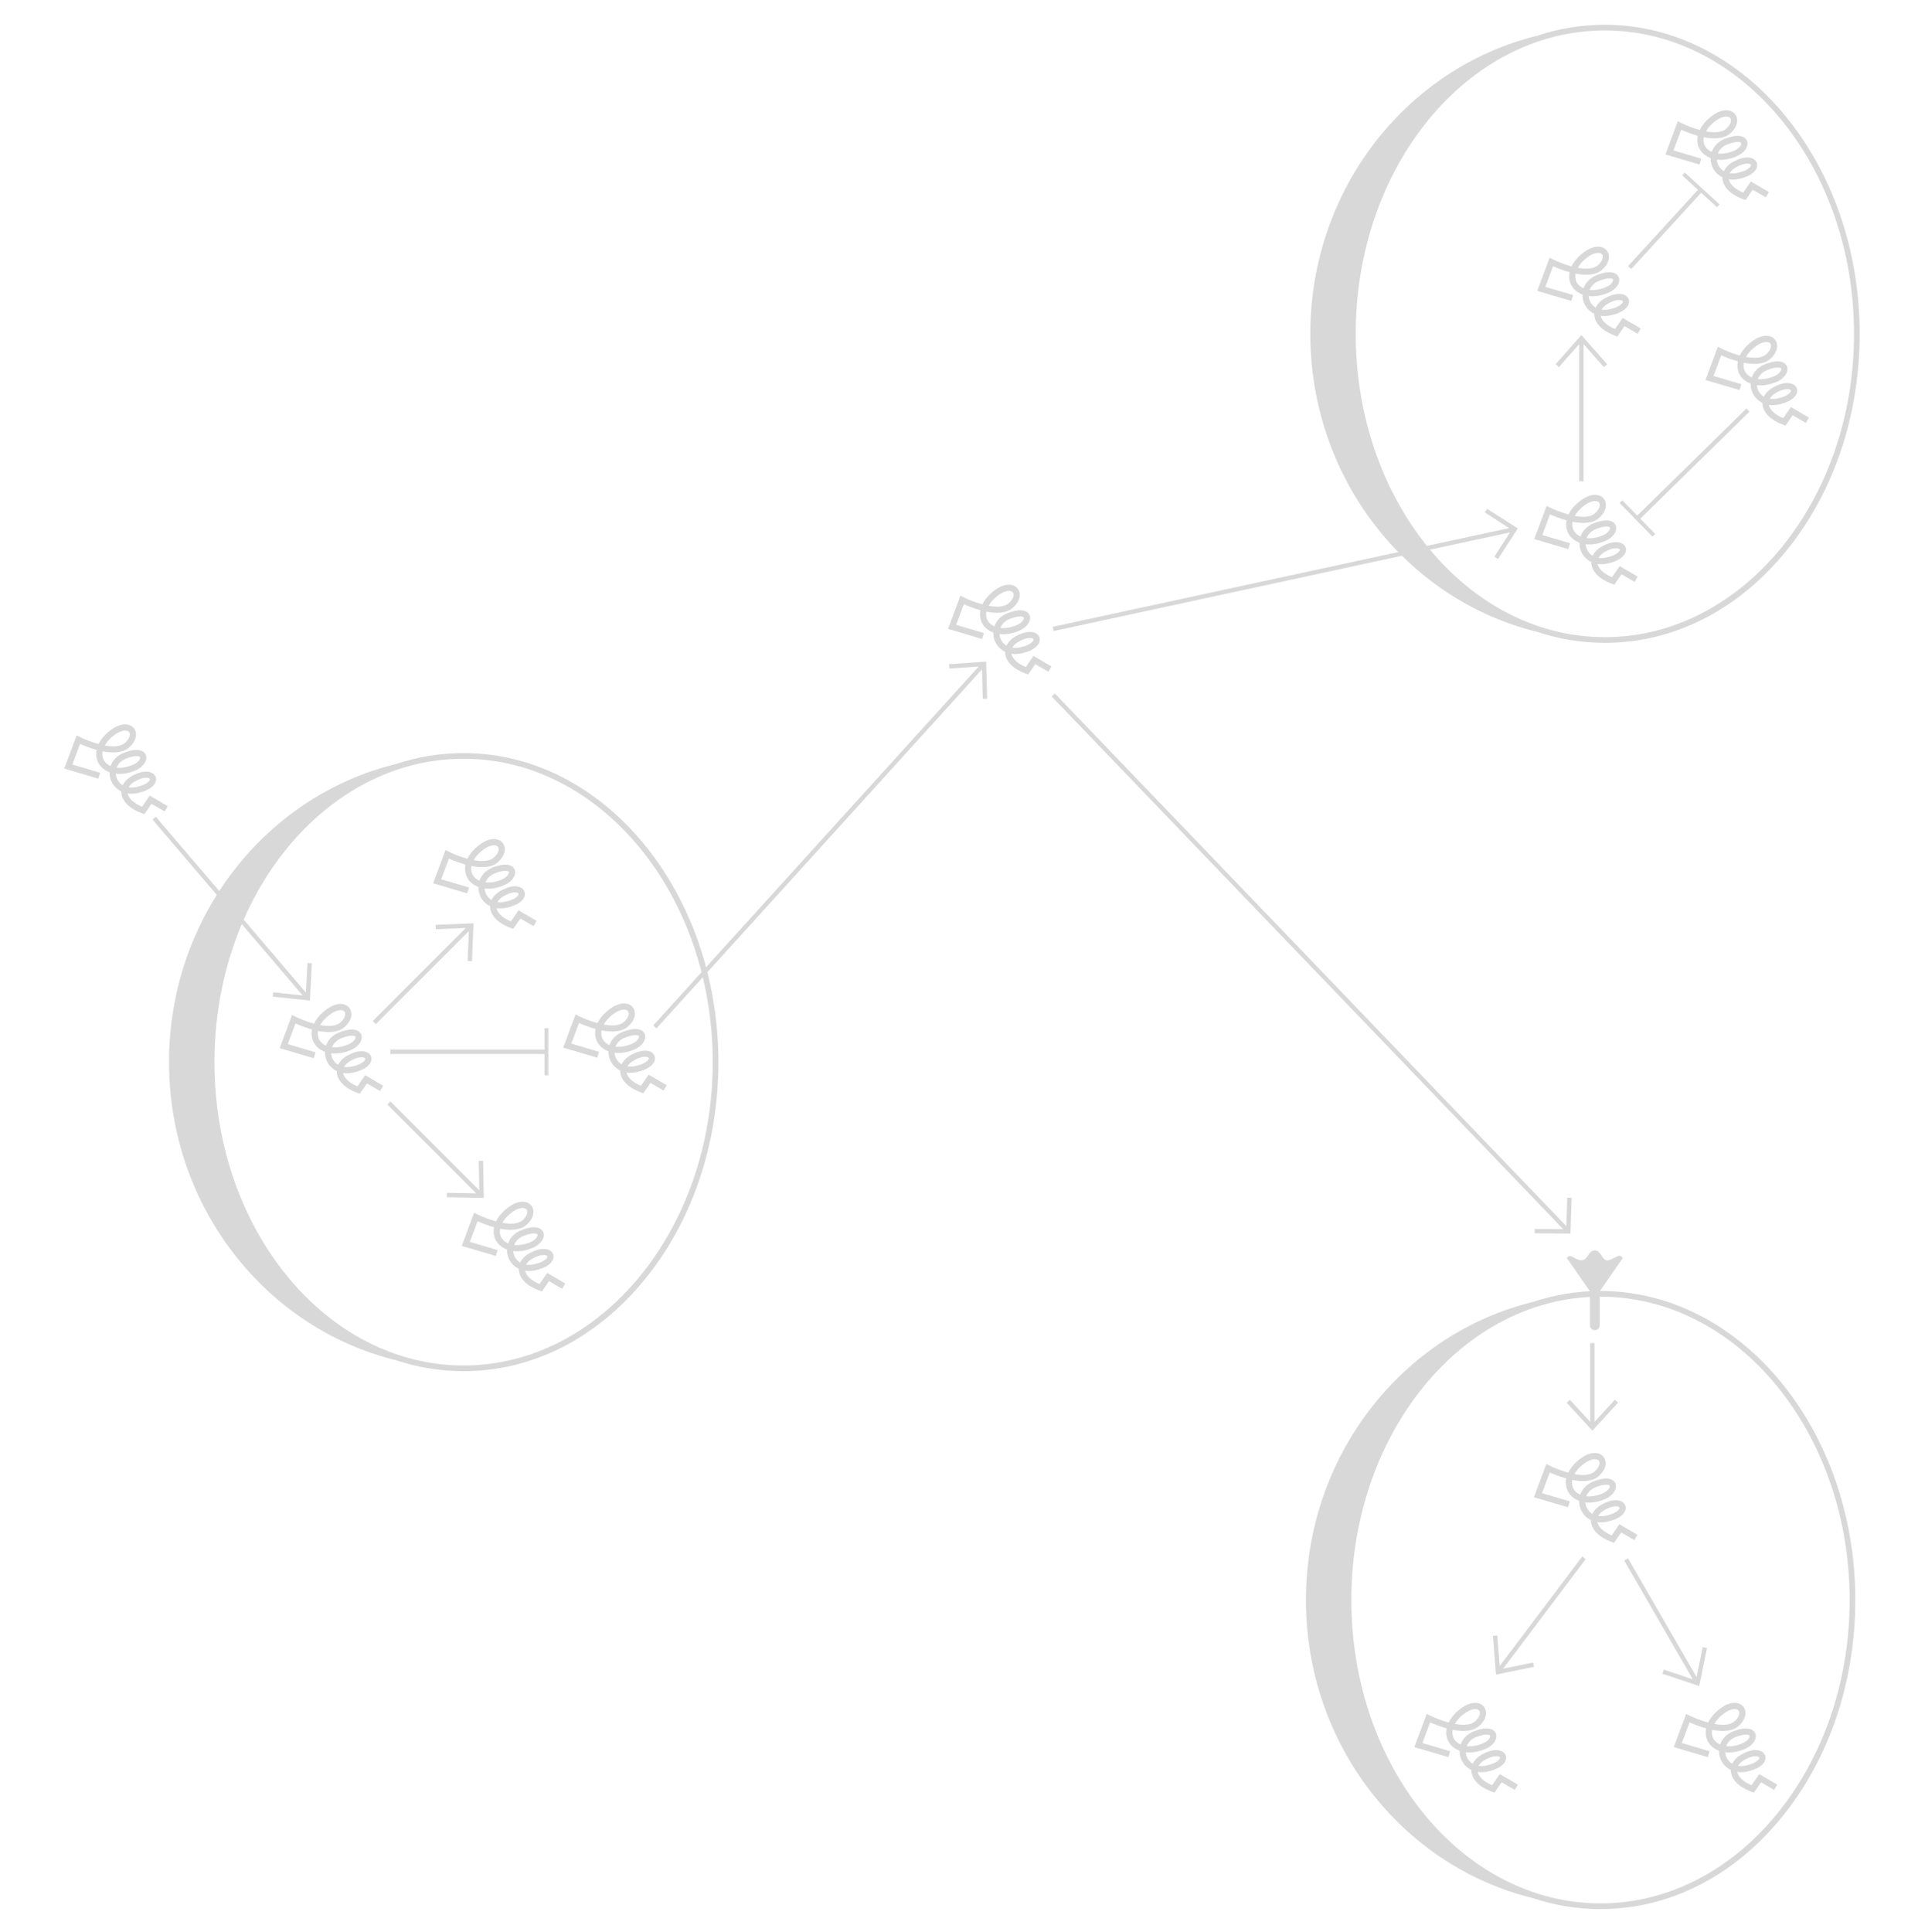 <?xml version="1.0" encoding="UTF-8" standalone="no"?>
<svg
   xmlns:dc="http://purl.org/dc/elements/1.1/"
   xmlns:cc="http://creativecommons.org/ns#"
   xmlns:rdf="http://www.w3.org/1999/02/22-rdf-syntax-ns#"
   xmlns:svg="http://www.w3.org/2000/svg"
   xmlns="http://www.w3.org/2000/svg"
   viewBox="-20 0 1008.777 1016.033"
   height="1016.033"
   width="1008.777"
   xml:space="preserve"
   id="svg2"
   version="1.1"><defs
     id="defs6"><clipPath
       id="clipPath18"
       clipPathUnits="userSpaceOnUse"><path
         id="path16"
         d="M 0,762.025 H 726.583 V 0 H 0 Z" /></clipPath><clipPath
       id="clipPath26"
       clipPathUnits="userSpaceOnUse"><path
         id="path24"
         d="M 10.359,752.447 H 718.756 V 9.036 H 10.359 Z" /></clipPath></defs><g
     transform="matrix(1.333,0,0,-1.333,0,1016.033)"
     id="g10"><g
       id="g12"><g
         clip-path="url(#clipPath18)"
         id="g14"><g
           id="g20"><g
             id="g22" /><g
             id="g150"><g
               style="opacity:0.503"
               id="g148"
               clip-path="url(#clipPath26)"><g
                 id="g30"
                 transform="translate(167.912,223.503)"><path
                   id="path28"
                   style="fill:#b2b2b2;fill-opacity:1;fill-rule:nonzero;stroke:none"
                   d="m 0,0 c -54.203,0 -98.299,53.688 -98.299,119.686 0,65.995 44.096,119.682 98.299,119.682 54.199,0 98.299,-53.687 98.299,-119.682 C 98.299,53.688 54.199,0 0,0 m 0,241.614 c -9.193,0 -18.197,-1.486 -26.825,-4.364 -51.258,-12.586 -89.4,-60.442 -89.4,-117.564 0,-57.128 38.142,-104.986 89.4,-117.57 8.628,-2.877 17.632,-4.364 26.825,-4.364 26.895,0 52.168,12.709 71.163,35.792 18.942,23.02 29.375,53.611 29.375,86.142 0,67.233 -45.101,121.928 -100.538,121.928" /></g><g
                 id="g34"
                 transform="translate(616.489,11.283)"><path
                   id="path32"
                   style="fill:#b2b2b2;fill-opacity:1;fill-rule:nonzero;stroke:none"
                   d="m 0,0 c -54.199,0 -98.299,53.688 -98.299,119.683 0,65.993 44.1,119.678 98.299,119.678 54.201,0 98.299,-53.685 98.299,-119.678 C 98.299,53.688 54.201,0 0,0 m 0,241.609 c -9.193,0 -18.197,-1.488 -26.822,-4.364 -51.26,-12.588 -89.403,-60.442 -89.403,-117.562 0,-57.125 38.143,-104.985 89.403,-117.566 8.625,-2.88 17.629,-4.368 26.822,-4.368 26.896,0 52.168,12.711 71.166,35.792 18.941,23.02 29.373,53.61 29.373,86.142 0,67.231 -45.101,121.926 -100.539,121.926" /></g><g
                 id="g38"
                 transform="translate(618.219,510.838)"><path
                   id="path36"
                   style="fill:#b2b2b2;fill-opacity:1;fill-rule:nonzero;stroke:none"
                   d="m 0,0 c -54.203,0 -98.299,53.689 -98.299,119.684 0,65.992 44.096,119.677 98.299,119.677 54.199,0 98.299,-53.685 98.299,-119.677 C 98.299,53.689 54.199,0 0,0 m 0,241.61 c -9.193,0 -18.197,-1.488 -26.826,-4.364 -51.256,-12.588 -89.399,-60.443 -89.399,-117.562 C -116.225,62.56 -78.082,14.7 -26.826,2.116 -18.197,-0.762 -9.193,-2.25 0,-2.25 c 26.895,0 52.168,12.712 71.164,35.794 18.941,23.019 29.373,53.609 29.373,86.14 0,67.23 -45.101,121.926 -100.537,121.926" /></g><g
                 id="g42"
                 transform="translate(111.354,357.802)"><path
                   id="path40"
                   style="fill:#b2b2b2;fill-opacity:1;fill-rule:nonzero;stroke:none"
                   d="M 0,0 C 3.172,-0.584 6.24,-0.522 8.001,1.07 9.917,2.797 10.215,4.517 9.521,5.322 8.644,6.336 6.118,6.095 3.157,3.651 1.761,2.499 0.699,1.252 0,0 m 4.671,-8.745 c 1.799,-0.201 3.969,0.089 6.413,1.117 2.228,0.936 3.032,2.475 2.821,3.004 C 13.733,-4.198 12.149,-3.73 8.56,-5.093 6.467,-5.889 5.235,-7.256 4.671,-8.745 m 4.7,-7.77 c 0.921,-0.142 1.96,-0.11 3.112,0.136 3.864,0.829 5.146,2.286 5.283,2.937 0.033,0.156 0.016,0.275 -0.173,0.412 -0.575,0.419 -2.525,0.71 -5.792,-1.174 -1.145,-0.659 -1.967,-1.449 -2.43,-2.311 m 6.24,-10.595 -0.884,0.321 c -4.922,1.787 -7.914,4.727 -8.205,8.07 -0.015,0.187 -0.022,0.372 -0.022,0.559 -2.229,1.076 -3.708,3.009 -4.305,5.037 -0.238,0.81 -0.359,1.678 -0.337,2.563 -1.922,0.716 -3.372,1.937 -4.227,3.351 -0.851,1.407 -1.295,3.326 -0.873,5.466 -2.727,0.751 -5.137,1.747 -6.524,2.369 l -3.042,-8.142 10.946,-3.234 -0.69,-2.336 -13.449,3.972 4.891,13.108 1.213,-0.611 c 1.58,-0.796 4.409,-1.998 7.429,-2.817 0.775,1.625 2.076,3.313 4.074,4.963 4.415,3.648 8.083,3.325 9.759,1.386 C 12.788,5.266 12.853,2.167 9.634,-0.738 7.07,-3.051 2.988,-3.063 -0.871,-2.305 c -0.253,-1.305 -0.071,-2.556 0.586,-3.644 0.534,-0.883 1.409,-1.653 2.569,-2.168 0.732,2.168 2.435,4.17 5.41,5.3 6.531,2.483 8.135,-0.065 8.472,-0.903 0.849,-2.12 -0.971,-4.824 -4.139,-6.155 -2.892,-1.213 -5.506,-1.544 -7.72,-1.272 0.026,-0.442 0.101,-0.875 0.224,-1.286 0.383,-1.292 1.24,-2.493 2.53,-3.266 0.649,1.397 1.851,2.643 3.526,3.608 4.055,2.333 7.02,2.063 8.438,1.031 0.942,-0.685 1.364,-1.764 1.125,-2.886 -0.458,-2.15 -3.131,-3.955 -7.155,-4.815 -1.459,-0.313 -2.788,-0.345 -3.984,-0.167 0.411,-1.996 2.474,-3.895 5.675,-5.233 l 3.025,4.389 7.122,-4.156 -1.227,-2.106 -5.171,3.02 z" /></g><g
                 id="g46"
                 transform="translate(26.361,468.109)"><path
                   id="path44"
                   style="fill:#b2b2b2;fill-opacity:1;fill-rule:nonzero;stroke:none"
                   d="M 0,0 C 3.172,-0.583 6.242,-0.522 8.003,1.07 9.917,2.798 10.217,4.517 9.522,5.322 8.644,6.335 6.119,6.096 3.16,3.65 1.762,2.499 0.7,1.251 0,0 m 4.673,-8.744 c 1.797,-0.203 3.966,0.089 6.412,1.114 2.227,0.938 3.032,2.478 2.819,3.006 C 13.736,-4.198 12.15,-3.729 8.562,-5.093 6.468,-5.89 5.236,-7.258 4.673,-8.744 m 4.699,-7.773 c 0.921,-0.138 1.96,-0.109 3.112,0.137 3.865,0.83 5.146,2.285 5.283,2.94 0.032,0.156 0.016,0.272 -0.173,0.412 -0.575,0.416 -2.525,0.71 -5.791,-1.174 -1.144,-0.661 -1.97,-1.449 -2.431,-2.315 m 6.24,-10.592 -0.884,0.319 c -4.923,1.787 -7.913,4.728 -8.206,8.072 -0.014,0.187 -0.023,0.373 -0.021,0.558 -2.23,1.076 -3.708,3.01 -4.305,5.037 -0.238,0.81 -0.359,1.679 -0.337,2.563 -1.921,0.716 -3.373,1.936 -4.227,3.351 -0.851,1.407 -1.295,3.324 -0.872,5.467 -2.728,0.751 -5.138,1.746 -6.526,2.37 l -3.041,-8.147 10.946,-3.232 -0.69,-2.336 -13.45,3.974 4.891,13.105 1.214,-0.61 c 1.58,-0.798 4.41,-1.996 7.429,-2.815 0.775,1.625 2.076,3.313 4.074,4.961 4.415,3.648 8.082,3.326 9.758,1.386 1.423,-1.648 1.489,-4.747 -1.731,-7.651 -2.562,-2.317 -6.645,-2.327 -10.505,-1.567 -0.253,-1.308 -0.07,-2.558 0.587,-3.646 0.534,-0.882 1.409,-1.651 2.569,-2.167 0.732,2.168 2.434,4.171 5.411,5.301 6.53,2.483 8.134,-0.064 8.471,-0.905 0.849,-2.119 -0.97,-4.823 -4.139,-6.153 -2.894,-1.215 -5.506,-1.544 -7.721,-1.272 0.027,-0.444 0.103,-0.876 0.224,-1.287 0.384,-1.294 1.24,-2.493 2.53,-3.267 0.651,1.399 1.853,2.646 3.527,3.608 4.056,2.334 7.02,2.067 8.438,1.032 0.942,-0.684 1.363,-1.763 1.125,-2.884 -0.457,-2.153 -3.132,-3.954 -7.155,-4.818 -1.458,-0.311 -2.788,-0.345 -3.984,-0.166 0.409,-1.996 2.474,-3.896 5.676,-5.231 l 3.024,4.388 7.122,-4.155 -1.227,-2.106 -5.17,3.02 z" /></g><g
                 id="g50"
                 transform="translate(375.059,523.214)"><path
                   id="path48"
                   style="fill:#b2b2b2;fill-opacity:1;fill-rule:nonzero;stroke:none"
                   d="M 0,0 C 3.172,-0.585 6.24,-0.525 8.002,1.067 9.916,2.796 10.217,4.518 9.521,5.321 8.645,6.335 6.119,6.095 3.158,3.65 1.76,2.498 0.699,1.252 0,0 m 4.672,-8.745 c 1.799,-0.203 3.967,0.089 6.412,1.116 2.229,0.936 3.031,2.476 2.82,3.004 C 13.736,-4.2 12.15,-3.731 8.561,-5.094 6.467,-5.891 5.236,-7.259 4.672,-8.745 m 4.699,-7.772 c 0.922,-0.139 1.961,-0.109 3.113,0.137 3.864,0.828 5.145,2.285 5.282,2.94 0.033,0.155 0.017,0.273 -0.172,0.412 -0.576,0.416 -2.526,0.708 -5.791,-1.174 -1.147,-0.66 -1.971,-1.451 -2.432,-2.315 m 6.242,-10.592 -0.886,0.32 c -4.922,1.787 -7.915,4.727 -8.206,8.07 -0.013,0.188 -0.021,0.372 -0.021,0.558 -2.229,1.077 -3.707,3.01 -4.305,5.039 -0.238,0.809 -0.357,1.676 -0.338,2.562 -1.919,0.716 -3.371,1.935 -4.226,3.35 -0.85,1.408 -1.293,3.324 -0.871,5.466 -2.731,0.752 -5.141,1.747 -6.53,2.371 l -3.036,-8.146 10.945,-3.231 -0.69,-2.336 -13.451,3.972 4.891,13.106 1.213,-0.611 c 1.58,-0.796 4.41,-1.995 7.429,-2.816 0.778,1.624 2.078,3.314 4.076,4.963 4.414,3.648 8.082,3.324 9.758,1.385 1.424,-1.648 1.489,-4.745 -1.73,-7.651 -2.565,-2.318 -6.647,-2.326 -10.508,-1.567 -0.252,-1.306 -0.068,-2.557 0.59,-3.645 0.531,-0.881 1.408,-1.651 2.566,-2.167 0.733,2.167 2.436,4.169 5.41,5.299 6.534,2.483 8.137,-0.063 8.473,-0.904 0.848,-2.119 -0.973,-4.822 -4.139,-6.153 -2.894,-1.215 -5.506,-1.544 -7.72,-1.272 0.027,-0.443 0.103,-0.876 0.224,-1.287 0.383,-1.293 1.24,-2.491 2.53,-3.267 0.652,1.398 1.851,2.645 3.525,3.609 4.057,2.333 7.021,2.065 8.439,1.033 0.944,-0.686 1.364,-1.764 1.125,-2.887 -0.457,-2.152 -3.13,-3.954 -7.156,-4.815 -1.457,-0.313 -2.785,-0.346 -3.982,-0.168 0.408,-1.995 2.472,-3.893 5.676,-5.23 l 3.023,4.388 7.121,-4.156 -1.227,-2.105 -5.169,3.017 z" /></g><g
                 id="g54"
                 transform="translate(606.229,180.649)"><path
                   id="path52"
                   style="fill:#b2b2b2;fill-opacity:1;fill-rule:nonzero;stroke:none"
                   d="M 0,0 C 3.172,-0.585 6.24,-0.524 8.002,1.069 9.918,2.799 10.217,4.518 9.523,5.32 8.645,6.335 6.119,6.096 3.16,3.65 1.762,2.497 0.699,1.251 0,0 m 4.672,-8.745 c 1.799,-0.201 3.967,0.089 6.412,1.115 2.229,0.937 3.031,2.477 2.818,3.008 -0.168,0.424 -1.754,0.893 -5.341,-0.47 C 6.469,-5.89 5.236,-7.26 4.672,-8.745 m 4.699,-7.772 c 0.922,-0.14 1.959,-0.108 3.113,0.136 3.864,0.829 5.145,2.288 5.284,2.94 0.033,0.155 0.015,0.274 -0.174,0.413 -0.576,0.417 -2.526,0.709 -5.791,-1.175 -1.145,-0.66 -1.969,-1.449 -2.432,-2.314 m 6.242,-10.592 -0.886,0.32 c -4.922,1.788 -7.913,4.727 -8.204,8.069 -0.015,0.186 -0.023,0.373 -0.023,0.56 -2.23,1.077 -3.707,3.009 -4.307,5.038 -0.236,0.809 -0.357,1.677 -0.334,2.561 -1.921,0.717 -3.373,1.938 -4.228,3.348 -0.85,1.412 -1.291,3.329 -0.871,5.471 -2.731,0.749 -5.139,1.745 -6.526,2.368 l -3.041,-8.144 10.946,-3.234 -0.69,-2.333 -13.451,3.97 4.891,13.106 1.215,-0.609 c 1.58,-0.795 4.41,-1.996 7.427,-2.815 0.776,1.624 2.076,3.314 4.076,4.961 4.416,3.649 8.082,3.325 9.756,1.385 C 12.787,5.266 12.852,2.167 9.633,-0.74 7.07,-3.055 2.988,-3.066 -0.871,-2.307 c -0.254,-1.3 -0.07,-2.555 0.588,-3.645 0.533,-0.879 1.406,-1.649 2.566,-2.163 0.733,2.165 2.436,4.168 5.412,5.297 6.532,2.483 8.135,-0.063 8.471,-0.904 0.848,-2.119 -0.971,-4.823 -4.139,-6.155 -2.892,-1.212 -5.506,-1.539 -7.718,-1.27 0.023,-0.444 0.099,-0.877 0.222,-1.284 0.383,-1.295 1.24,-2.495 2.53,-3.271 0.652,1.401 1.853,2.648 3.527,3.61 4.055,2.333 7.019,2.066 8.437,1.033 0.942,-0.685 1.364,-1.765 1.125,-2.889 -0.457,-2.151 -3.13,-3.951 -7.156,-4.816 -1.457,-0.307 -2.787,-0.34 -3.982,-0.162 0.41,-1.997 2.474,-3.9 5.676,-5.233 l 3.025,4.388 7.121,-4.157 -1.227,-2.104 -5.171,3.018 z" /></g><g
                 id="g58"
                 transform="translate(559.043,82.068)"><path
                   id="path56"
                   style="fill:#b2b2b2;fill-opacity:1;fill-rule:nonzero;stroke:none"
                   d="M 0,0 C 3.172,-0.585 6.24,-0.523 8.004,1.067 9.918,2.797 10.217,4.517 9.523,5.32 8.643,6.334 6.117,6.096 3.158,3.651 1.762,2.496 0.699,1.251 0,0 m 4.672,-8.747 c 1.797,-0.199 3.967,0.09 6.412,1.119 2.227,0.932 3.031,2.472 2.822,3.003 -0.17,0.424 -1.756,0.894 -5.345,-0.469 C 6.469,-5.893 5.236,-7.259 4.672,-8.747 m 4.701,-7.772 c 0.92,-0.138 1.957,-0.109 3.109,0.138 3.866,0.83 5.149,2.288 5.286,2.939 0.033,0.155 0.015,0.273 -0.172,0.412 -0.576,0.421 -2.528,0.708 -5.795,-1.171 -1.143,-0.662 -1.969,-1.452 -2.428,-2.318 m 6.24,-10.593 -0.884,0.324 c -4.924,1.784 -7.915,4.726 -8.206,8.068 -0.017,0.186 -0.023,0.371 -0.023,0.557 -2.229,1.081 -3.707,3.011 -4.305,5.041 -0.236,0.808 -0.355,1.676 -0.336,2.56 -1.921,0.719 -3.371,1.937 -4.226,3.349 -0.852,1.407 -1.295,3.328 -0.873,5.469 -2.727,0.751 -5.139,1.748 -6.526,2.371 l -3.041,-8.146 10.946,-3.231 -0.688,-2.336 -13.453,3.973 4.893,13.104 1.213,-0.611 c 1.582,-0.794 4.41,-1.995 7.429,-2.815 0.776,1.623 2.076,3.315 4.074,4.963 4.416,3.647 8.082,3.325 9.758,1.386 1.424,-1.649 1.489,-4.747 -1.73,-7.652 -2.563,-2.317 -6.645,-2.326 -10.506,-1.567 -0.252,-1.307 -0.068,-2.557 0.588,-3.646 0.531,-0.879 1.408,-1.652 2.568,-2.167 0.731,2.167 2.434,4.169 5.408,5.301 6.534,2.481 8.137,-0.064 8.475,-0.904 0.848,-2.122 -0.973,-4.827 -4.141,-6.157 -2.894,-1.212 -5.504,-1.543 -7.718,-1.271 0.025,-0.442 0.103,-0.874 0.222,-1.282 0.383,-1.296 1.239,-2.495 2.531,-3.27 0.651,1.4 1.85,2.644 3.526,3.608 4.055,2.335 7.019,2.066 8.439,1.032 0.942,-0.682 1.362,-1.763 1.123,-2.886 -0.455,-2.152 -3.129,-3.954 -7.156,-4.816 -1.457,-0.309 -2.787,-0.345 -3.98,-0.166 0.408,-1.995 2.47,-3.895 5.675,-5.231 l 3.022,4.389 7.123,-4.156 -1.227,-2.105 -5.171,3.017 z" /></g><g
                 id="g62"
                 transform="translate(661.405,82.068)"><path
                   id="path60"
                   style="fill:#b2b2b2;fill-opacity:1;fill-rule:nonzero;stroke:none"
                   d="M 0,0 C 3.172,-0.585 6.24,-0.523 8.002,1.067 9.918,2.797 10.217,4.517 9.521,5.32 8.643,6.334 6.117,6.096 3.158,3.651 1.76,2.496 0.697,1.251 0,0 m 4.672,-8.747 c 1.797,-0.199 3.967,0.09 6.41,1.119 2.231,0.932 3.033,2.472 2.82,3.003 -0.17,0.424 -1.752,0.894 -5.341,-0.469 C 6.467,-5.893 5.234,-7.259 4.672,-8.747 m 4.699,-7.772 c 0.92,-0.138 1.961,-0.109 3.113,0.138 3.864,0.83 5.145,2.288 5.284,2.939 0.033,0.155 0.015,0.273 -0.172,0.412 -0.578,0.421 -2.528,0.708 -5.795,-1.171 -1.143,-0.662 -1.969,-1.452 -2.43,-2.318 m 6.24,-10.593 -0.886,0.324 c -4.92,1.784 -7.911,4.726 -8.202,8.068 -0.015,0.186 -0.023,0.371 -0.023,0.557 -2.229,1.081 -3.709,3.011 -4.307,5.041 -0.234,0.808 -0.357,1.676 -0.336,2.56 -1.919,0.719 -3.371,1.937 -4.224,3.349 -0.852,1.407 -1.295,3.328 -0.873,5.469 -2.727,0.751 -5.139,1.748 -6.528,2.371 l -3.039,-8.146 10.946,-3.231 -0.69,-2.336 -13.451,3.973 4.891,13.104 1.215,-0.611 c 1.582,-0.794 4.41,-1.995 7.427,-2.815 0.776,1.623 2.078,3.315 4.074,4.963 4.418,3.647 8.083,3.325 9.758,1.386 1.424,-1.649 1.489,-4.747 -1.728,-7.652 -2.563,-2.317 -6.647,-2.326 -10.506,-1.567 -0.254,-1.307 -0.07,-2.557 0.588,-3.646 0.533,-0.879 1.408,-1.652 2.566,-2.167 0.733,2.167 2.436,4.169 5.41,5.301 6.534,2.481 8.137,-0.064 8.471,-0.904 0.852,-2.122 -0.969,-4.827 -4.137,-6.157 -2.894,-1.212 -5.506,-1.543 -7.72,-1.271 0.027,-0.442 0.103,-0.874 0.222,-1.282 0.387,-1.296 1.241,-2.495 2.532,-3.27 0.65,1.4 1.851,2.644 3.525,3.608 4.057,2.335 7.019,2.066 8.439,1.032 0.942,-0.682 1.362,-1.763 1.127,-2.886 -0.459,-2.152 -3.132,-3.954 -7.158,-4.816 -1.457,-0.309 -2.789,-0.345 -3.98,-0.166 0.406,-1.995 2.47,-3.895 5.672,-5.231 l 3.025,4.389 7.123,-4.156 -1.227,-2.105 -5.173,3.017 z" /></g><g
                 id="g66"
                 transform="translate(606.342,558.657)"><path
                   id="path64"
                   style="fill:#b2b2b2;fill-opacity:1;fill-rule:nonzero;stroke:none"
                   d="M 0,0 C 3.174,-0.584 6.24,-0.523 8,1.069 9.918,2.798 10.217,4.517 9.52,5.322 8.645,6.335 6.117,6.096 3.158,3.649 1.762,2.498 0.699,1.252 0,0 m 4.67,-8.745 c 1.799,-0.201 3.969,0.09 6.414,1.116 2.229,0.935 3.031,2.474 2.82,3.005 -0.17,0.426 -1.754,0.895 -5.343,-0.468 C 6.467,-5.891 5.234,-7.258 4.67,-8.745 m 4.703,-7.772 c 0.918,-0.139 1.961,-0.109 3.111,0.137 3.862,0.829 5.145,2.285 5.282,2.94 0.033,0.155 0.017,0.273 -0.172,0.413 -0.574,0.416 -2.524,0.707 -5.791,-1.174 -1.147,-0.661 -1.969,-1.452 -2.43,-2.316 m 6.238,-10.593 -0.884,0.321 c -4.922,1.788 -7.913,4.728 -8.204,8.069 -0.015,0.189 -0.023,0.373 -0.023,0.559 -2.23,1.077 -3.707,3.01 -4.305,5.04 -0.238,0.808 -0.359,1.676 -0.336,2.56 -1.921,0.718 -3.373,1.938 -4.228,3.351 -0.85,1.408 -1.293,3.325 -0.871,5.468 -2.729,0.751 -5.139,1.746 -6.528,2.369 l -3.039,-8.145 10.946,-3.232 -0.69,-2.336 L -16,-9.114 -11.109,3.991 -9.896,3.38 c 1.58,-0.793 4.41,-1.994 7.427,-2.815 0.778,1.625 2.078,3.316 4.076,4.962 4.414,3.649 8.082,3.325 9.758,1.386 C 12.787,5.265 12.854,2.168 9.635,-0.738 7.07,-3.055 2.988,-3.063 -0.873,-2.306 -1.125,-3.61 -0.939,-4.862 -0.283,-5.949 0.248,-6.831 1.125,-7.6 2.285,-8.117 c 0.731,2.168 2.434,4.17 5.41,5.3 6.532,2.483 8.133,-0.064 8.473,-0.903 0.846,-2.122 -0.975,-4.824 -4.141,-6.154 -2.892,-1.216 -5.506,-1.544 -7.72,-1.272 0.025,-0.444 0.103,-0.875 0.224,-1.286 0.383,-1.295 1.24,-2.493 2.53,-3.267 0.65,1.398 1.851,2.643 3.527,3.607 4.055,2.333 7.019,2.065 8.437,1.033 0.944,-0.686 1.364,-1.764 1.127,-2.885 -0.459,-2.153 -3.132,-3.955 -7.158,-4.817 -1.457,-0.312 -2.787,-0.345 -3.982,-0.167 0.41,-1.996 2.472,-3.894 5.674,-5.231 l 3.025,4.388 7.121,-4.156 -1.227,-2.104 -5.171,3.017 z" /></g><g
                 id="g70"
                 transform="translate(607.536,656.563)"><path
                   id="path68"
                   style="fill:#b2b2b2;fill-opacity:1;fill-rule:nonzero;stroke:none"
                   d="M 0,0 C 3.172,-0.583 6.24,-0.521 8,1.069 9.916,2.798 10.215,4.518 9.521,5.322 8.643,6.336 6.119,6.096 3.156,3.652 1.76,2.5 0.697,1.251 0,0 m 4.67,-8.743 c 1.801,-0.203 3.967,0.089 6.414,1.115 2.229,0.935 3.031,2.475 2.818,3.003 -0.17,0.426 -1.754,0.895 -5.343,-0.467 C 6.467,-5.888 5.234,-7.257 4.67,-8.743 m 4.699,-7.774 c 0.922,-0.139 1.961,-0.108 3.113,0.138 3.864,0.83 5.147,2.286 5.286,2.939 0.029,0.156 0.013,0.274 -0.176,0.412 -0.576,0.417 -2.524,0.709 -5.791,-1.174 -1.145,-0.659 -1.969,-1.451 -2.432,-2.315 m 6.242,-10.592 -0.884,0.321 c -4.924,1.787 -7.913,4.727 -8.206,8.071 -0.015,0.186 -0.023,0.372 -0.023,0.559 -2.228,1.075 -3.707,3.008 -4.305,5.037 -0.236,0.808 -0.357,1.678 -0.336,2.562 -1.921,0.717 -3.373,1.936 -4.226,3.349 -0.85,1.41 -1.293,3.326 -0.873,5.468 -2.727,0.75 -5.137,1.746 -6.526,2.37 l -3.039,-8.145 10.944,-3.233 -0.688,-2.336 -13.451,3.973 4.891,13.106 1.213,-0.611 c 1.582,-0.796 4.41,-1.995 7.429,-2.815 0.776,1.624 2.078,3.314 4.074,4.964 4.416,3.645 8.084,3.322 9.758,1.383 1.424,-1.648 1.489,-4.747 -1.73,-7.652 -2.563,-2.315 -6.645,-2.325 -10.504,-1.566 -0.254,-1.307 -0.07,-2.558 0.586,-3.646 0.533,-0.881 1.408,-1.65 2.57,-2.167 0.729,2.169 2.434,4.172 5.408,5.302 6.534,2.481 8.135,-0.064 8.473,-0.905 0.848,-2.119 -0.971,-4.825 -4.141,-6.155 -2.892,-1.213 -5.504,-1.543 -7.72,-1.272 0.027,-0.441 0.105,-0.874 0.224,-1.284 0.383,-1.294 1.241,-2.493 2.532,-3.269 0.65,1.4 1.849,2.645 3.525,3.61 4.055,2.333 7.019,2.063 8.437,1.032 0.944,-0.685 1.366,-1.764 1.127,-2.887 -0.457,-2.152 -3.13,-3.953 -7.158,-4.816 -1.457,-0.311 -2.787,-0.346 -3.98,-0.166 0.408,-1.995 2.47,-3.896 5.674,-5.232 l 3.025,4.389 7.121,-4.156 -1.228,-2.106 -5.168,3.02 z" /></g><g
                 id="g74"
                 transform="translate(673.903,621.405)"><path
                   id="path72"
                   style="fill:#b2b2b2;fill-opacity:1;fill-rule:nonzero;stroke:none"
                   d="M 0,0 C 3.176,-0.583 6.24,-0.523 8.004,1.069 9.918,2.798 10.219,4.517 9.523,5.322 8.646,6.334 6.119,6.096 3.158,3.652 1.764,2.497 0.699,1.251 0,0 m 4.674,-8.745 c 1.797,-0.202 3.967,0.09 6.412,1.117 2.227,0.934 3.031,2.474 2.82,3.004 -0.172,0.425 -1.754,0.895 -5.343,-0.469 C 6.469,-5.89 5.238,-7.258 4.674,-8.745 m 4.699,-7.772 c 0.92,-0.14 1.959,-0.109 3.113,0.137 3.864,0.829 5.145,2.285 5.284,2.939 0.031,0.156 0.015,0.274 -0.176,0.411 -0.574,0.419 -2.524,0.71 -5.789,-1.173 -1.145,-0.661 -1.971,-1.449 -2.432,-2.314 m 6.24,-10.592 -0.884,0.32 c -4.924,1.787 -7.913,4.727 -8.204,8.069 -0.017,0.188 -0.023,0.374 -0.023,0.559 -2.231,1.078 -3.707,3.011 -4.305,5.039 -0.238,0.808 -0.359,1.677 -0.338,2.562 -1.921,0.717 -3.371,1.937 -4.226,3.349 -0.852,1.409 -1.295,3.327 -0.871,5.468 -2.729,0.751 -5.139,1.748 -6.528,2.37 l -3.041,-8.144 10.946,-3.233 -0.688,-2.337 -13.451,3.973 4.893,13.106 1.211,-0.611 c 1.58,-0.796 4.41,-1.995 7.429,-2.813 0.776,1.624 2.078,3.313 4.074,4.96 4.416,3.648 8.084,3.325 9.758,1.386 1.424,-1.648 1.49,-4.747 -1.73,-7.653 -2.563,-2.315 -6.645,-2.325 -10.506,-1.565 -0.25,-1.307 -0.068,-2.559 0.59,-3.647 0.529,-0.881 1.406,-1.65 2.566,-2.165 0.733,2.167 2.434,4.168 5.41,5.3 6.532,2.482 8.137,-0.064 8.473,-0.904 0.85,-2.12 -0.973,-4.824 -4.139,-6.156 -2.894,-1.211 -5.506,-1.541 -7.72,-1.272 0.027,-0.442 0.101,-0.873 0.222,-1.284 0.385,-1.294 1.242,-2.493 2.53,-3.268 0.652,1.4 1.853,2.646 3.527,3.608 4.058,2.335 7.019,2.066 8.439,1.033 0.942,-0.685 1.364,-1.764 1.123,-2.888 -0.455,-2.151 -3.129,-3.951 -7.154,-4.815 -1.457,-0.31 -2.787,-0.345 -3.98,-0.165 0.406,-1.996 2.47,-3.896 5.673,-5.233 l 3.026,4.39 7.121,-4.156 -1.227,-2.107 -5.172,3.02 z" /></g><g
                 id="g78"
                 transform="translate(658.108,710.387)"><path
                   id="path76"
                   style="fill:#b2b2b2;fill-opacity:1;fill-rule:nonzero;stroke:none"
                   d="M 0,0 C 3.174,-0.584 6.242,-0.522 8.002,1.069 9.916,2.798 10.217,4.516 9.521,5.322 8.645,6.335 6.119,6.096 3.158,3.65 1.762,2.498 0.699,1.252 0,0 m 4.672,-8.745 c 1.799,-0.201 3.969,0.088 6.412,1.117 2.229,0.935 3.033,2.475 2.822,3.005 C 13.734,-4.199 12.15,-3.73 8.561,-5.092 6.469,-5.889 5.236,-7.257 4.672,-8.745 m 4.701,-7.771 c 0.92,-0.141 1.959,-0.11 3.111,0.137 3.864,0.828 5.145,2.285 5.284,2.938 0.033,0.155 0.015,0.275 -0.172,0.413 -0.578,0.417 -2.528,0.709 -5.793,-1.175 -1.145,-0.659 -1.969,-1.449 -2.43,-2.313 m 6.24,-10.593 -0.884,0.321 c -4.924,1.787 -7.913,4.727 -8.208,8.069 -0.013,0.188 -0.021,0.372 -0.019,0.558 -2.231,1.077 -3.707,3.01 -4.307,5.04 -0.238,0.808 -0.355,1.676 -0.338,2.561 -1.919,0.717 -3.371,1.936 -4.224,3.351 -0.854,1.408 -1.295,3.325 -0.873,5.466 -2.729,0.753 -5.139,1.747 -6.528,2.369 l -3.039,-8.144 10.946,-3.232 -0.688,-2.336 -13.453,3.972 4.895,13.106 1.211,-0.612 c 1.578,-0.794 4.408,-1.994 7.429,-2.815 0.774,1.626 2.076,3.315 4.072,4.963 4.418,3.649 8.086,3.324 9.76,1.385 1.424,-1.648 1.489,-4.746 -1.73,-7.65 -2.565,-2.317 -6.647,-2.327 -10.508,-1.569 -0.25,-1.305 -0.068,-2.556 0.588,-3.645 0.533,-0.881 1.41,-1.649 2.57,-2.166 0.731,2.166 2.434,4.17 5.408,5.3 6.532,2.483 8.137,-0.064 8.475,-0.903 0.85,-2.122 -0.973,-4.824 -4.141,-6.155 -2.892,-1.214 -5.506,-1.543 -7.72,-1.271 0.027,-0.444 0.101,-0.876 0.224,-1.285 0.385,-1.295 1.24,-2.495 2.53,-3.269 0.652,1.398 1.851,2.645 3.525,3.608 4.059,2.333 7.021,2.064 8.441,1.033 0.94,-0.686 1.362,-1.765 1.123,-2.886 -0.457,-2.153 -3.129,-3.954 -7.154,-4.815 -1.459,-0.312 -2.789,-0.347 -3.982,-0.167 0.408,-1.996 2.472,-3.895 5.674,-5.234 l 3.023,4.39 7.123,-4.157 -1.227,-2.104 -5.17,3.019 z" /></g><g
                 id="g82"
                 transform="translate(171.889,422.853)"><path
                   id="path80"
                   style="fill:#b2b2b2;fill-opacity:1;fill-rule:nonzero;stroke:none"
                   d="M 0,0 C 3.173,-0.585 6.241,-0.522 8.002,1.068 9.918,2.799 10.217,4.516 9.522,5.322 8.645,6.335 6.12,6.096 3.158,3.65 1.763,2.498 0.7,1.252 0,0 m 4.672,-8.744 c 1.799,-0.202 3.967,0.09 6.412,1.114 2.229,0.937 3.033,2.475 2.822,3.004 C 13.736,-4.2 12.151,-3.729 8.562,-5.093 6.468,-5.89 5.236,-7.258 4.672,-8.744 m 4.7,-7.772 c 0.921,-0.141 1.961,-0.109 3.113,0.137 3.863,0.828 5.145,2.285 5.282,2.938 0.033,0.158 0.018,0.275 -0.173,0.412 -0.575,0.417 -2.525,0.708 -5.791,-1.171 -1.145,-0.663 -1.97,-1.45 -2.431,-2.316 m 6.24,-10.593 -0.884,0.321 c -4.924,1.787 -7.913,4.726 -8.206,8.069 -0.014,0.188 -0.023,0.375 -0.02,0.56 -2.23,1.075 -3.709,3.011 -4.306,5.037 -0.238,0.809 -0.359,1.678 -0.337,2.562 -1.921,0.717 -3.372,1.937 -4.226,3.348 -0.852,1.409 -1.296,3.326 -0.874,5.468 -2.727,0.753 -5.137,1.747 -6.524,2.372 L -12.807,-7.519 -1.86,-10.75 -2.549,-13.084 -16,-9.114 -11.11,3.994 -9.896,3.382 C -8.316,2.586 -5.486,1.386 -2.467,0.567 -1.692,2.192 -0.39,3.881 1.607,5.53 6.024,9.176 9.69,8.854 11.366,6.915 12.788,5.264 12.854,2.167 9.634,-0.737 7.073,-3.055 2.99,-3.064 -0.87,-2.304 c -0.254,-1.309 -0.07,-2.559 0.587,-3.647 0.533,-0.882 1.408,-1.652 2.569,-2.167 0.73,2.168 2.433,4.17 5.409,5.303 6.532,2.479 8.136,-0.065 8.473,-0.907 0.848,-2.119 -0.971,-4.824 -4.14,-6.153 -2.894,-1.216 -5.506,-1.543 -7.722,-1.272 0.028,-0.444 0.105,-0.875 0.226,-1.286 0.384,-1.293 1.24,-2.492 2.53,-3.267 0.65,1.4 1.851,2.647 3.526,3.609 4.056,2.334 7.02,2.064 8.438,1.03 0.942,-0.685 1.364,-1.761 1.126,-2.884 -0.458,-2.153 -3.131,-3.953 -7.156,-4.816 -1.457,-0.31 -2.788,-0.346 -3.982,-0.165 0.407,-1.997 2.472,-3.896 5.674,-5.232 l 3.025,4.387 7.121,-4.154 -1.227,-2.106 -5.17,3.018 z" /></g><g
                 id="g86"
                 transform="translate(223.212,358.008)"><path
                   id="path84"
                   style="fill:#b2b2b2;fill-opacity:1;fill-rule:nonzero;stroke:none"
                   d="M 0,0 C 3.172,-0.585 6.24,-0.521 8.002,1.069 9.917,2.798 10.216,4.516 9.522,5.323 8.644,6.336 6.117,6.095 3.158,3.652 1.761,2.498 0.699,1.252 0,0 m 4.671,-8.747 c 1.798,-0.2 3.967,0.091 6.414,1.119 2.227,0.935 3.029,2.476 2.819,3.004 C 13.735,-4.2 12.149,-3.731 8.56,-5.092 6.469,-5.891 5.236,-7.257 4.671,-8.747 m 4.7,-7.769 c 0.92,-0.142 1.961,-0.111 3.113,0.137 3.863,0.828 5.146,2.285 5.283,2.938 0.033,0.155 0.016,0.274 -0.173,0.411 -0.576,0.419 -2.526,0.71 -5.793,-1.173 -1.144,-0.661 -1.968,-1.451 -2.43,-2.313 m 6.24,-10.594 -0.885,0.321 c -4.921,1.785 -7.912,4.727 -8.205,8.07 -0.015,0.188 -0.021,0.371 -0.021,0.559 -2.229,1.076 -3.707,3.009 -4.304,5.038 -0.238,0.81 -0.36,1.677 -0.339,2.564 -1.919,0.715 -3.371,1.933 -4.225,3.349 -0.853,1.407 -1.295,3.324 -0.874,5.466 -2.727,0.753 -5.137,1.747 -6.525,2.37 l -3.04,-8.145 10.946,-3.233 -0.69,-2.333 -13.451,3.97 4.891,13.107 1.215,-0.612 c 1.579,-0.794 4.408,-1.996 7.428,-2.816 0.775,1.626 2.077,3.314 4.074,4.964 4.415,3.648 8.083,3.324 9.759,1.385 C 12.787,5.265 12.852,2.168 9.634,-0.738 7.071,-3.054 2.988,-3.063 -0.872,-2.305 -1.125,-3.61 -0.941,-4.861 -0.284,-5.949 0.248,-6.83 1.124,-7.6 2.285,-8.117 c 0.73,2.168 2.434,4.17 5.409,5.3 6.532,2.483 8.136,-0.064 8.472,-0.903 0.849,-2.12 -0.972,-4.824 -4.14,-6.155 -2.892,-1.214 -5.505,-1.545 -7.719,-1.272 0.027,-0.443 0.103,-0.874 0.223,-1.286 0.385,-1.293 1.241,-2.492 2.53,-3.268 0.651,1.399 1.854,2.645 3.527,3.61 4.056,2.332 7.02,2.064 8.438,1.032 0.942,-0.685 1.363,-1.764 1.126,-2.888 -0.458,-2.152 -3.131,-3.954 -7.157,-4.814 -1.456,-0.312 -2.787,-0.347 -3.982,-0.169 0.408,-1.993 2.472,-3.893 5.675,-5.232 l 3.024,4.391 7.122,-4.157 -1.227,-2.106 -5.17,3.017 z" /></g><g
                 id="g90"
                 transform="translate(183.19,279.786)"><path
                   id="path88"
                   style="fill:#b2b2b2;fill-opacity:1;fill-rule:nonzero;stroke:none"
                   d="M 0,0 C 3.173,-0.584 6.241,-0.524 8.002,1.066 9.916,2.798 10.216,4.515 9.522,5.319 8.644,6.332 6.118,6.092 3.158,3.649 1.762,2.496 0.699,1.249 0,0 m 4.671,-8.745 c 1.8,-0.202 3.968,0.089 6.413,1.113 2.228,0.937 3.032,2.477 2.821,3.006 C 13.734,-4.2 12.151,-3.731 8.562,-5.095 6.468,-5.89 5.235,-7.26 4.671,-8.745 m 4.702,-7.774 c 0.919,-0.139 1.959,-0.108 3.11,0.139 3.865,0.83 5.147,2.284 5.284,2.94 0.033,0.154 0.016,0.272 -0.173,0.412 -0.576,0.413 -2.525,0.707 -5.792,-1.177 -1.145,-0.661 -1.969,-1.446 -2.429,-2.314 m 6.239,-10.593 -0.885,0.322 c -4.922,1.788 -7.911,4.726 -8.205,8.07 -0.015,0.188 -0.024,0.372 -0.022,0.559 -2.229,1.075 -3.707,3.008 -4.306,5.038 -0.236,0.809 -0.357,1.677 -0.336,2.561 -1.92,0.718 -3.371,1.936 -4.227,3.351 -0.85,1.407 -1.294,3.323 -0.87,5.466 -2.731,0.752 -5.14,1.746 -6.527,2.372 l -3.04,-8.147 10.945,-3.232 -0.69,-2.335 -13.45,3.97 4.891,13.107 1.214,-0.61 c 1.58,-0.797 4.41,-1.997 7.428,-2.814 0.776,1.625 2.077,3.312 4.075,4.962 4.417,3.646 8.082,3.326 9.757,1.385 C 12.788,5.264 12.853,2.165 9.633,-0.741 7.072,-3.056 2.99,-3.065 -0.872,-2.305 c -0.252,-1.308 -0.069,-2.56 0.588,-3.647 0.533,-0.881 1.409,-1.651 2.569,-2.168 0.731,2.172 2.434,4.171 5.41,5.303 6.532,2.481 8.134,-0.065 8.472,-0.906 0.849,-2.121 -0.971,-4.823 -4.14,-6.157 -2.894,-1.211 -5.506,-1.539 -7.72,-1.267 0.027,-0.446 0.103,-0.876 0.224,-1.289 0.383,-1.292 1.241,-2.49 2.531,-3.267 0.649,1.401 1.85,2.648 3.525,3.611 4.057,2.335 7.02,2.064 8.439,1.03 0.942,-0.685 1.363,-1.761 1.125,-2.884 -0.458,-2.154 -3.131,-3.953 -7.156,-4.818 -1.457,-0.309 -2.787,-0.345 -3.983,-0.166 0.408,-1.995 2.473,-3.894 5.676,-5.231 l 3.023,4.389 7.123,-4.156 -1.227,-2.108 -5.171,3.022 z" /></g><g
                 id="g94"
                 transform="translate(625.299,265.893)"><path
                   id="path92"
                   style="fill:#b2b2b2;fill-opacity:1;fill-rule:nonzero;stroke:none"
                   d="m 0,0 c -1.547,2.146 -2.586,-0.075 -5.607,-0.862 -2.563,-0.668 -2.789,3.86 -5.438,3.86 -2.648,0 -2.648,-3.877 -5.299,-3.877 -2.646,0 -4.201,3.025 -5.744,0.879 l 9.104,-13.117 v -13.424 c 0,-1.071 0.869,-1.938 1.939,-1.938 1.07,0 1.94,0.867 1.94,1.938 v 13.424 L 0,0" /></g><g
                 id="g98"
                 transform="translate(105.713,370.625)"><path
                   id="path96"
                   style="fill:#b2b2b2;fill-opacity:1;fill-rule:nonzero;stroke:none"
                   d="m 0,0 -59.242,69.375 -1.316,-1.123 59.243,-69.377 -11.6,1.23 -0.181,-1.719 14.665,-1.553 0.761,14.726 -1.728,0.088 z" /></g><g
                 id="g102"
                 transform="translate(199.839,348.116)"><path
                   id="path100"
                   style="fill:#b2b2b2;fill-opacity:1;fill-rule:nonzero;stroke:none"
                   d="M 0,0 H -60.83 V -1.729 H 0 v -8.434 H 1.516 V 8.432 L 0,8.432 Z" /></g><g
                 id="g106"
                 transform="translate(162.917,387.81)"><path
                   id="path104"
                   style="fill:#b2b2b2;fill-opacity:1;fill-rule:nonzero;stroke:none"
                   d="M 0,0 7.06,7.059 6.578,-4.756 8.306,-4.827 8.917,10.139 -6.05,9.527 -5.978,7.801 5.837,8.284 -30.86,-28.415 l 1.223,-1.223 z" /></g><g
                 id="g110"
                 transform="translate(173.894,304.187)"><path
                   id="path108"
                   style="fill:#b2b2b2;fill-opacity:1;fill-rule:nonzero;stroke:none"
                   d="m 0,0 0.212,-11.561 -35.062,35.059 -1.222,-1.222 35.061,-35.065 -11.564,0.212 -0.031,-1.727 14.602,-0.267 -0.267,14.603 z" /></g><g
                 id="g114"
                 transform="translate(359.469,500.176)"><path
                   id="path112"
                   style="fill:#b2b2b2;fill-opacity:1;fill-rule:nonzero;stroke:none"
                   d="m 0,0 0.121,-1.725 11.577,0.822 -128.448,-141.638 1.282,-1.161 128.449,141.635 0.311,-11.602 1.728,0.047 -0.391,14.657 z" /></g><g
                 id="g118"
                 transform="translate(603.014,278.489)"><path
                   id="path116"
                   style="fill:#b2b2b2;fill-opacity:1;fill-rule:nonzero;stroke:none"
                   d="m 0,0 -201.824,210.147 -1.248,-1.199 201.824,-210.146 -11.238,0.084 -0.012,-1.727 14.131,-0.107 0.463,14.125 -1.727,0.056 z" /></g><g
                 id="g122"
                 transform="translate(419.754,517.363)"><path
                   id="path120"
                   style="fill:#b2b2b2;fill-opacity:1;fill-rule:nonzero;stroke:none"
                   d="m 0,0 19.004,4.108 38.01,8.219 104.041,22.493 -6.209,-9.564 1.453,-0.941 7.824,12.053 -12.105,7.745 -0.934,-1.455 9.607,-6.147 L 75.656,18.126 56.65,14.018 18.639,5.8 -0.365,1.689 -19.371,-2.419 -19.008,-4.11 Z" /></g><g
                 id="g126"
                 transform="translate(598.799,618.533)"><path
                   id="path124"
                   style="fill:#b2b2b2;fill-opacity:1;fill-rule:nonzero;stroke:none"
                   d="m 0,0 1.293,-1.145 8.002,9.05 v -54.122 h 1.73 V 7.905 L 19.027,-1.145 20.322,0 10.162,11.494 Z" /></g><g
                 id="g130"
                 transform="translate(589.928,106.304)"><path
                   id="path128"
                   style="fill:#b2b2b2;fill-opacity:1;fill-rule:nonzero;stroke:none"
                   d="m 0,0 -11.838,-2.411 32.574,43.225 -1.381,1.038 -32.574,-43.223 -0.939,12.042 -1.727,-0.134 1.199,-15.295 15.032,3.064 z" /></g><g
                 id="g134"
                 transform="translate(641.461,103.519)"><path
                   id="path132"
                   style="fill:#b2b2b2;fill-opacity:1;fill-rule:nonzero;stroke:none"
                   d="m 0,0 11.455,-3.835 -27.059,46.871 1.497,0.865 27.06,-46.873 2.406,11.84 L 17.053,8.525 14,-6.51 -0.549,-1.636 Z" /></g><g
                 id="g138"
                 transform="translate(639.506,667.928)"><path
                   id="path136"
                   style="fill:#b2b2b2;fill-opacity:1;fill-rule:nonzero;stroke:none"
                   d="m 0,0 16.713,18.232 6.217,-5.697 1.023,1.117 -13.707,12.563 -1.023,-1.117 6.215,-5.697 -27.596,-30.107 1.275,-1.169 z" /></g><g
                 id="g142"
                 transform="translate(674.075,601.046)"><path
                   id="path140"
                   style="fill:#b2b2b2;fill-opacity:1;fill-rule:nonzero;stroke:none"
                   d="m 0,0 -43.082,-42.238 -5.904,6.021 -1.08,-1.061 13.013,-13.277 1.084,1.06 -5.904,6.022 43.086,42.239 z" /></g><g
                 id="g146"
                 transform="translate(622.161,209.997)"><path
                   id="path144"
                   style="fill:#b2b2b2;fill-opacity:1;fill-rule:nonzero;stroke:none"
                   d="m 0,0 -8.012,-8.72 v 31.036 h -1.73 V -8.72 l -8.012,8.72 -1.275,-1.169 10.152,-11.05 10.152,11.05 z" /></g></g></g></g></g></g></g></svg>